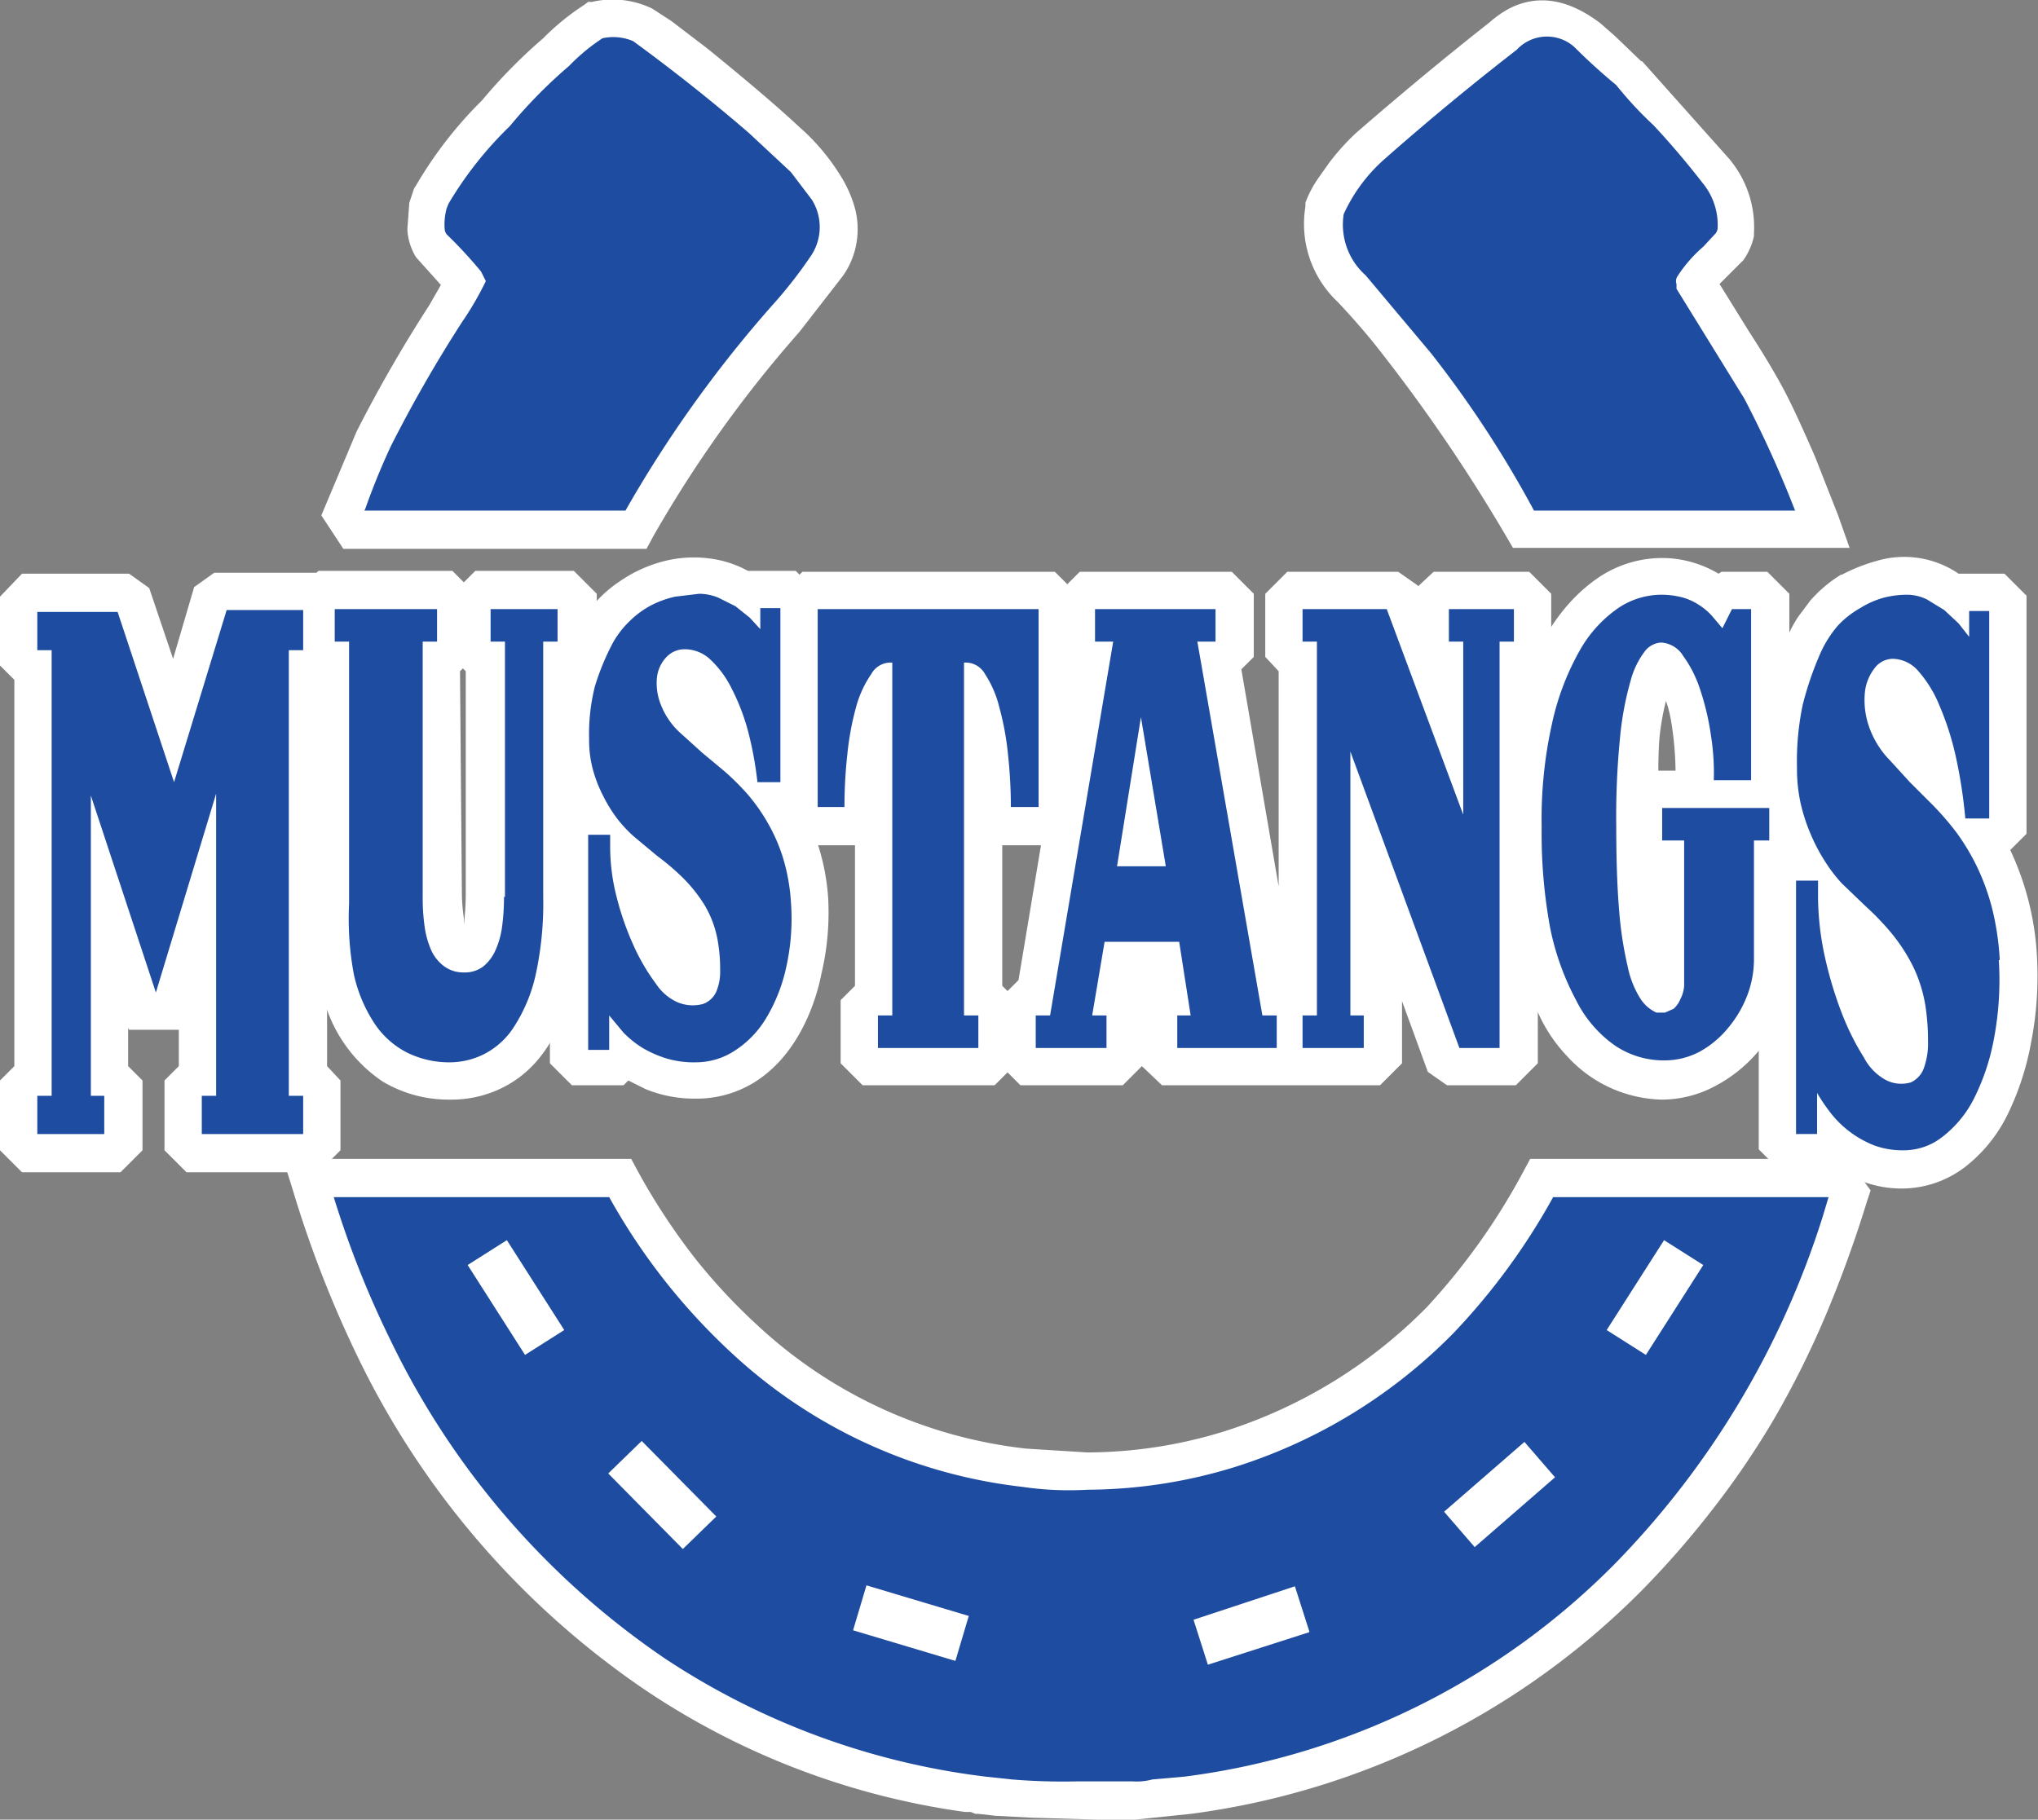 <svg id="Layer_1" data-name="Layer 1" xmlns="http://www.w3.org/2000/svg" viewBox="0 0 213.1 190.3"><rect x="0" y="0" width="213.1" height="190.3" fill="#808080" stroke="none"/><title>Mustangs-Horseshoe_2c</title><polygon points="159.9 59.8 149.9 59.8 148.3 61.3 148.2 61.2 146.2 59.8 134.6 59.8 132.3 62.1 132.3 68.7 133.7 70.2 133.7 92.7 129.8 70 131.1 68.7 131.1 62.1 128.8 59.8 112.9 59.8 110.6 62.1 110.6 68.7 111.9 70.1 106.5 102.5 104.4 104.6 104.4 111.2 106.7 113.5 117.4 113.5 119.4 111.5 121.5 113.5 144.3 113.5 146.6 111.2 146.6 104.7 149.3 112.1 151.3 113.5 158.5 113.5 160.8 111.2 160.8 70.2 162.2 68.7 162.2 62.1 159.9 59.8" style="fill:#fff"/><polygon points="110.3 59.8 83.9 59.8 81.6 62.1 81.6 86 83.9 88.4 89.4 88.4 89.4 103.1 87.9 104.6 87.9 111.2 90.2 113.5 104 113.5 106.3 111.2 106.3 104.6 104.8 103.1 104.8 88.4 110.3 88.4 112.6 86 112.6 62.1 110.3 59.8" style="fill:#fff"/><path d="M-19.9-1.1a23.1,23.1,0,0,0-2.5-9.1l1.4-1.4V-33.1l-2.3-2.3h-5a11.3,11.3,0,0,0-2.9-1.1,12.7,12.7,0,0,0-5.5,0,14.4,14.4,0,0,0-5,2.2,13.4,13.4,0,0,0-4.2,4.5,21.4,21.4,0,0,0-2.4,16.1,20.8,20.8,0,0,0,.9,2.5L-49-9.4V16.1l2.3,2.3h5.4l.5-.5,1.8.9a13.5,13.5,0,0,0,5.1,1h.2a11.5,11.5,0,0,0,5.9-1.6c4.7-2.8,6.6-8.4,7.2-11.5A27.8,27.8,0,0,0-19.9-1.1Z" transform="translate(106.5 95.1)" style="fill:#fff"/><path d="M-26.6-15.3c-.5-2.6-1.1-6.2-2.9-9.2a12.6,12.6,0,0,0-2-2.5,5.3,5.3,0,0,0-2.6-1.3,3.7,3.7,0,0,0-3,.7,4.7,4.7,0,0,0-1.7,3.5,8.8,8.8,0,0,0,3,6.5l10.5,9.4Z" transform="translate(106.5 95.1)" style="fill:#fff"/><path d="M-30.1,6.2l-.2-2.6a13.6,13.6,0,0,0-4.2-7.6l-5-4.2L-43.9-13v6.4a23,23,0,0,0,.9,5.9,39.8,39.8,0,0,0,1.8,4.9,20.7,20.7,0,0,0,2.9,4.7,5.6,5.6,0,0,0,2.1,1.6l1.8.4H-33a3.7,3.7,0,0,0,2.8-3.3A7.2,7.2,0,0,0-30.1,6.2Z" transform="translate(106.5 95.1)" style="fill:#fff"/><path d="M80.6-14v-19l-2.3-2.3H73.5l-.3.2a11.7,11.7,0,0,0-4.9-1.6,11.9,11.9,0,0,0-7.8,2.1c-6.9,4.8-8.9,14.3-9.4,19.5A59.1,59.1,0,0,0,51-3,51.2,51.2,0,0,0,53,7.3a27.7,27.7,0,0,0,1.6,4.1,16.1,16.1,0,0,0,2.8,4,13.8,13.8,0,0,0,9.8,4.5h.1A11.9,11.9,0,0,0,73,18.4a15,15,0,0,0,6.9-7.9,14.5,14.5,0,0,0,1-5.3V-4l1.5-1.5v-6.6ZM67-17.7a26,26,0,0,1,.7-4.1,13.6,13.6,0,0,1,.5,1.9,34.2,34.2,0,0,1,.5,5.4H66.9Q66.9-16.1,67-17.7Z" transform="translate(106.5 95.1)" style="fill:#fff"/><path d="M106.5,5.1a29.8,29.8,0,0,0-2.8-11.3h0l1.7-1.7V-32.8l-2.3-2.3H98.3a10.1,10.1,0,0,0-8.7-1.3A18,18,0,0,0,86.1-35H86a14.1,14.1,0,0,0-3.2,2.7l-1.2,1.6a12.4,12.4,0,0,0-1.2,2.2l-2,5.9v.2a23,23,0,0,0-.8,5.8,35.4,35.4,0,0,0,.5,6.2,14.9,14.9,0,0,0,1.2,4L77.4-4.6V25.1l2.3,2.3h5.4l.4-.4,1.9,1.1a11.6,11.6,0,0,0,5,1.1,10.9,10.9,0,0,0,7-2.6,15.6,15.6,0,0,0,4-5.1,29,29,0,0,0,2.5-7.7A36,36,0,0,0,106.5,5.1Z" transform="translate(106.5 95.1)" style="fill:#fff"/><path d="M99.8-11.6q-.3-1.9-.6-3.8c-.5-2.8-1.5-6.9-4.2-10.2a4.9,4.9,0,0,0-2.7-1.6,3.4,3.4,0,0,0-2.9.6,5.9,5.9,0,0,0-1.9,4.1,8.8,8.8,0,0,0,.3,2.8,11.6,11.6,0,0,0,2.6,4.7L101-3.7Z" transform="translate(106.5 95.1)" style="fill:#fff"/><path d="M96.2,13.7,96,10.5a16.9,16.9,0,0,0-4.1-8.9l-5-5L82.5-9.1v7.4a31.4,31.4,0,0,0,.8,6.9l1.8,6h0a27,27,0,0,0,1.8,3.8c1.5,2.7,2.6,3.4,3.3,3.7l1.3.4h.9a3.2,3.2,0,0,0,2.1-.7C96.3,17.1,96.2,14.1,96.2,13.7Z" transform="translate(106.5 95.1)" style="fill:#fff"/><polygon points="35.6 69.6 35.6 62.2 33.3 59.9 22.4 59.9 20.3 61.4 18.1 68.9 15.6 61.5 13.5 60 2.3 60 0 62.4 0 69.6 1.5 71.1 1.5 111.5 0 113 0 120.3 2.3 122.6 12.6 122.6 14.9 120.3 14.9 113 13.4 111.5 13.4 107.5 13.5 107.7 18.7 107.7 18.7 111.5 17.2 113 17.2 120.3 19.5 122.6 33.3 122.6 35.6 120.3 35.6 113 34.2 111.5 34.2 71.1 35.6 69.6" style="fill:#fff"/><path d="M-46.5-35.4H-56.8L-58-34.2l-1.2-1.2h-14l-2.3,2.3v6.6l1.5,1.5V-.7a37.5,37.5,0,0,0,.5,6.5,27.3,27.3,0,0,0,.8,3.4A15.1,15.1,0,0,0-66.5,18a13.4,13.4,0,0,0,7,1.9h.3a11.9,11.9,0,0,0,5.9-1.6c4.5-2.6,6.2-7.8,7-11.8a40.7,40.7,0,0,0,.7-7.8V-24.9l1.5-1.5v-6.6ZM-58.4-24.9l.3-.3.3.3V-1.5A27.6,27.6,0,0,1-58,1.6V.9a19.6,19.6,0,0,1-.2-2.3Z" transform="translate(106.5 95.1)" style="fill:#fff"/><path d="M-17.1-73.3a12.7,12.7,0,0,0-1.5-3.4,22.4,22.4,0,0,0-4.3-5.1c-3-2.8-6.9-6-9.6-8.2l-3.8-2.9-2-1.3a9.5,9.5,0,0,0-6.3-.7H-45l-.4.3a25.5,25.5,0,0,0-4.3,3.5,55.3,55.3,0,0,0-6.4,6.5A42.8,42.8,0,0,0-63-75.7l-.2.3-.5,1.5-.2,2.7v.2a6.2,6.2,0,0,0,.9,2.8l2.6,2.9-1.2,2.1a147.7,147.7,0,0,0-7.6,13.2l-3.7,8.8,2.3,3.5h31.7l.7-1.3A128.6,128.6,0,0,1-22.9-60.4l4.5-5.8A8.3,8.3,0,0,0-17-69.4,8.5,8.5,0,0,0-17.1-73.3Z" transform="translate(106.5 95.1)" style="fill:#fff"/><path d="M85.7-41.2l-2.4-6.1c-1-2.3-2.2-5-3.2-6.9s-2.4-4.2-3.7-6.2l-3.1-5,.8-.8,1.7-1.7.2-.3a7.1,7.1,0,0,0,.9-2.2v-.3a11.1,11.1,0,0,0-2.6-7.8L65.2-88.7h-.1l-2.7-2.6-1.6-1.4c-2.4-1.8-4.7-2.6-7-2.3a7.6,7.6,0,0,0-2.5.8,10.4,10.4,0,0,0-2,1.4c-4.7,3.7-9.4,7.6-14,11.6a24.2,24.2,0,0,0-2.8,3.1l-1.2,1.7A11.3,11.3,0,0,0,30-73.9v.4a11.2,11.2,0,0,0,3.4,10c1.5,1.6,3,3.3,4.4,5.1A173.9,173.9,0,0,1,51-39l.7,1.2H86.9Z" transform="translate(106.5 95.1)" style="fill:#fff"/><path d="M86.7,26.1H53.5l-.7,1.3A67.9,67.9,0,0,1,42.7,41.6a51.5,51.5,0,0,1-21.2,13A48.8,48.8,0,0,1,7.2,56.8L.8,56.4A49.2,49.2,0,0,1-27.3,43.5a60.7,60.7,0,0,1-6.6-7.1,67.6,67.6,0,0,1-5.9-9l-.7-1.3H-76.9l1,3.2a118,118,0,0,0,6.8,17.5,88.7,88.7,0,0,0,30,34.8A79.4,79.4,0,0,0-5.6,94.4H-5l.5.2h.3l1.8.2,3.8.2,6.8.2h4l5.8-.6A81.3,81.3,0,0,0,65.3,71.1a94.1,94.1,0,0,0,7-8A87.5,87.5,0,0,0,79,53.3a96.1,96.1,0,0,0,5.3-10.6,126,126,0,0,0,4.4-12.1l.4-1.2Z" transform="translate(106.5 95.1)" style="fill:#fff"/><rect x="43.4" y="58.1" width="13.3" height="7.01" transform="translate(77.7 147.6) rotate(-44.3)" style="fill:#fff"/><rect x="59.9" y="37.1" width="13.3" height="7.01" transform="translate(103.2 170.3) rotate(-57.7)" style="fill:#fff"/><rect x="-41.7" y="55.6" width="7" height="13.25" transform="translate(62.6 84.5) rotate(-36)" style="fill:#fff"/><rect x="-56" y="34" width="7" height="13.25" transform="translate(76.7 73.3) rotate(-32.3)" style="fill:#fff"/><polygon points="31.7 118.6 21.1 118.6 21.1 114.6 22.6 114.6 22.6 83 16.3 103.8 9.5 83.2 9.5 114.6 10.9 114.6 10.9 118.6 3.9 118.6 3.9 114.6 5.4 114.6 5.4 68 3.9 68 3.9 64 12.3 64 18.2 81.8 23.7 63.8 31.7 63.8 31.7 68 30.2 68 30.2 114.6 31.7 114.6 31.7 118.6 31.7 118.6" style="fill:#1e4ca0;fill-rule:evenodd"/><path d="M-53.7-1.3V-28h-1.5v-3.4h7V-28h-1.5V-1.3a35,35,0,0,1-.8,8.2,16.7,16.7,0,0,1-2.2,5.3,8.1,8.1,0,0,1-3.1,2.9,8,8,0,0,1-3.6.9,9.9,9.9,0,0,1-4.5-1,9,9,0,0,1-3.4-3,15.3,15.3,0,0,1-2.2-5.2A31.8,31.8,0,0,1-70-.6V-28h-1.5v-3.4h10.7V-28h-1.5V-1.3a20.8,20.8,0,0,0,.2,3.1,9.2,9.2,0,0,0,.7,2.5A4.3,4.3,0,0,0-60,6a3.4,3.4,0,0,0,2,.6,3.2,3.2,0,0,0,2-.6,4.5,4.5,0,0,0,1.3-1.7,8.8,8.8,0,0,0,.7-2.5,22.7,22.7,0,0,0,.2-3.1Z" transform="translate(106.5 95.1)" style="fill:#1e4ca0;fill-rule:evenodd"/><path d="M-23.8-.8a23.3,23.3,0,0,1-.5,6.9,17.5,17.5,0,0,1-2.1,5.3,10.4,10.4,0,0,1-3.3,3.4,7.4,7.4,0,0,1-4,1.2,10.1,10.1,0,0,1-3.1-.4,11.7,11.7,0,0,1-2.5-1.1,10.4,10.4,0,0,1-2-1.6l-1.5-1.8v3.6H-45V-7.8h2.3v1.1A21.2,21.2,0,0,0-42-1.2a30.1,30.1,0,0,0,1.8,5.1,21.2,21.2,0,0,0,2.3,3.9,5.3,5.3,0,0,0,2.2,1.9,4.1,4.1,0,0,0,2.7.2,2.4,2.4,0,0,0,1.4-1.3,5.4,5.4,0,0,0,.4-2.3,16.8,16.8,0,0,0-.2-2.7,11,11,0,0,0-1.4-4,15.6,15.6,0,0,0-2.3-2.9,25.7,25.7,0,0,0-2.7-2.3l-2.4-2a13.9,13.9,0,0,1-1.7-1.8,15.2,15.2,0,0,1-1.5-2.4,14.2,14.2,0,0,1-1.1-2.8,11.8,11.8,0,0,1-.4-3.2,20.4,20.4,0,0,1,.6-5.5,25.4,25.4,0,0,1,1.9-4.6,9.8,9.8,0,0,1,1.8-2.3,9.5,9.5,0,0,1,2.2-1.6,10.3,10.3,0,0,1,2.5-.9l2.5-.3a5.4,5.4,0,0,1,2,.4l1.8.9,1.5,1.2,1.1,1.2v-2.2h2.1v18.2h-2.4a37,37,0,0,0-1-5.4A22.3,22.3,0,0,0-30-23.1a10.5,10.5,0,0,0-2.2-3,3.9,3.9,0,0,0-2.7-1.1,2.6,2.6,0,0,0-1.9.8,3.7,3.7,0,0,0-1,2.1,6,6,0,0,0,.4,2.9,7.8,7.8,0,0,0,2.2,3.1l2.1,1.9,2.4,2A26.4,26.4,0,0,1-28.3-12a19.3,19.3,0,0,1,2.1,3,17.9,17.9,0,0,1,1.6,3.7,20.3,20.3,0,0,1,.8,4.5Z" transform="translate(106.5 95.1)" style="fill:#1e4ca0;fill-rule:evenodd"/><path d="M-21-31.4H2.1v20.7H-.8q0-2.7-.3-5.5A29.7,29.7,0,0,0-2-21.1a11.2,11.2,0,0,0-1.5-3.5,2.3,2.3,0,0,0-2.2-1.2V11.1h1.5v3.4H-14.7V11.1h1.5V-25.8a2.3,2.3,0,0,0-2.2,1.2A11.2,11.2,0,0,0-17-21.1a29.7,29.7,0,0,0-.9,4.9q-.3,2.7-.3,5.5H-21V-31.4Z" transform="translate(106.5 95.1)" style="fill:#1e4ca0;fill-rule:evenodd"/><path d="M16.6,14.5V11.1H18L16.8,3.4H9L7.7,11.1H9.2v3.4H1.8V11.1H3.3L9.9-28H8v-3.4H20.6V-28H18.7l6.8,39.1H27v3.4ZM12.8-20.1,10.3-4.5h5.1L12.8-20.1Z" transform="translate(106.5 95.1)" style="fill:#1e4ca0;fill-rule:evenodd"/><polygon points="156.8 67.1 156.8 109.6 152.6 109.6 141.2 78.6 141.2 106.2 142.6 106.2 142.6 109.6 136.2 109.6 136.2 106.2 137.7 106.2 137.7 67.1 136.2 67.1 136.2 63.7 145 63.7 153 85.2 153 67.1 151.5 67.1 151.5 63.7 158.3 63.7 158.3 67.1 156.8 67.1 156.8 67.1" style="fill:#1e4ca0;fill-rule:evenodd"/><path d="M78.5-7.2H76.9V5.2A10.6,10.6,0,0,1,76.2,9a11.9,11.9,0,0,1-2,3.4,10.2,10.2,0,0,1-3,2.5,7.9,7.9,0,0,1-3.7.9,9.1,9.1,0,0,1-5.2-1.6,12.7,12.7,0,0,1-4-4.7A27.5,27.5,0,0,1,55.6,2a54.5,54.5,0,0,1-.9-10.6,46,46,0,0,1,1.1-10.9,27.2,27.2,0,0,1,2.9-7.6,13.3,13.3,0,0,1,4-4.4,8.1,8.1,0,0,1,4.4-1.4,8.8,8.8,0,0,1,2.4.3,6.2,6.2,0,0,1,1.7.8,6.4,6.4,0,0,1,1.3,1.1l1.1,1.3,1-2h2v17.9H72.7a25.1,25.1,0,0,0-.3-4.7,27,27,0,0,0-1.1-4.7,12.6,12.6,0,0,0-1.8-3.6,2.9,2.9,0,0,0-2.3-1.4,2.3,2.3,0,0,0-1.7.9,8.8,8.8,0,0,0-1.5,3.1,32.6,32.6,0,0,0-1.1,5.9,83.7,83.7,0,0,0-.4,9.3q0,5.2.3,8.8A39.4,39.4,0,0,0,63.7,6,10,10,0,0,0,65,9.3a3.9,3.9,0,0,0,1.7,1.5h.9l.9-.4a2.7,2.7,0,0,0,.7-1A3.5,3.5,0,0,0,69.6,8V-7.2H67.3v-3.4H78.5v3.4Z" transform="translate(106.5 95.1)" style="fill:#1e4ca0;fill-rule:evenodd"/><path d="M102.5,5.3a32.9,32.9,0,0,1-.5,8.2,23.3,23.3,0,0,1-2.1,6.3,11.7,11.7,0,0,1-3.3,4,6.5,6.5,0,0,1-4,1.4,8.6,8.6,0,0,1-3.1-.5A10.8,10.8,0,0,1,85,21.4a19.4,19.4,0,0,1-1.5-2.2v4.3H81.3V-3h2.3v1.4a29.8,29.8,0,0,0,.7,6.5,40.5,40.5,0,0,0,1.8,6,26.7,26.7,0,0,0,2.3,4.6,5.6,5.6,0,0,0,2.2,2.3,3.5,3.5,0,0,0,2.7.3,2.6,2.6,0,0,0,1.4-1.6,7.5,7.5,0,0,0,.4-2.7,23.8,23.8,0,0,0-.2-3.2,14.8,14.8,0,0,0-1.4-4.7,18.5,18.5,0,0,0-2.3-3.5A27.6,27.6,0,0,0,88.6-.3L86.1-2.7a15.8,15.8,0,0,1-1.7-2.2,18.8,18.8,0,0,1-1.5-2.8A18.9,18.9,0,0,1,81.8-11a16.6,16.6,0,0,1-.4-3.8,28.7,28.7,0,0,1,.6-6.6,33.8,33.8,0,0,1,1.9-5.5,11.7,11.7,0,0,1,1.8-2.8A9.8,9.8,0,0,1,88-31.5a9.3,9.3,0,0,1,2.5-1.1,9.9,9.9,0,0,1,2.5-.3,4.7,4.7,0,0,1,2,.5l1.8,1.1,1.5,1.4,1.1,1.4v-2.7h2.1V-9.5H99A51.6,51.6,0,0,0,98-16a29.9,29.9,0,0,0-1.7-5.3,12.6,12.6,0,0,0-2.2-3.6,3.6,3.6,0,0,0-2.7-1.3,2.4,2.4,0,0,0-1.9,1,4.9,4.9,0,0,0-1,2.5,8.4,8.4,0,0,0,.4,3.5,9.4,9.4,0,0,0,2.2,3.6l2.1,2.3,2.4,2.4A29.6,29.6,0,0,1,98.1-8a23.4,23.4,0,0,1,2.1,3.5,23.7,23.7,0,0,1,1.6,4.4,28.4,28.4,0,0,1,.8,5.4Z" transform="translate(106.5 95.1)" style="fill:#1e4ca0;fill-rule:evenodd"/><path d="M-68.4-41.7h27.3A128.2,128.2,0,0,1-25.9-63a47.5,47.5,0,0,0,4.3-5.5,5.4,5.4,0,0,0,0-5.7l-2.2-2.9-4.4-4.1q-5.8-5-12.1-9.6a5.3,5.3,0,0,0-3.2-.3A20.3,20.3,0,0,0-47-88.2a51.2,51.2,0,0,0-6.2,6.3,38.8,38.8,0,0,0-6.4,8.1l-.2.5a6.4,6.4,0,0,0-.2,2.2,1,1,0,0,0,.2.5l.2.2a46.8,46.8,0,0,1,3.4,3.7l.5,1h0a33,33,0,0,1-2.5,4.3,143.2,143.2,0,0,0-7.4,12.9q-1.5,3.2-2.7,6.6Z" transform="translate(106.5 95.1)" style="fill:#1e4ca0;fill-rule:evenodd"/><path d="M53.9-41.7H81.2a115.6,115.6,0,0,0-5.3-11.7L68.8-64.9v-.5a.9.9,0,0,1,.1-.8,14.5,14.5,0,0,1,2.7-3.1l1.3-1.4a1,1,0,0,0,.2-.5,6.9,6.9,0,0,0-1.6-4.8q-2.4-3.1-5.1-6a39,39,0,0,1-3.9-4.2q-2.3-1.9-4.4-4a4.3,4.3,0,0,0-6,.3q-7.1,5.5-13.9,11.5a17.1,17.1,0,0,0-4.2,5.7,7.1,7.1,0,0,0,2.3,6.4l6.8,8.1A113.8,113.8,0,0,1,53.9-41.7Z" transform="translate(106.5 95.1)" style="fill:#1e4ca0;fill-rule:evenodd"/><path d="M-42.8,30.1H-71.6a101.6,101.6,0,0,0,6,15.1A84.6,84.6,0,0,0-36.9,78.4,77.7,77.7,0,0,0-5,90.5l1.5.2,2.8.3a65.7,65.7,0,0,0,6.9.2h5.7a6.4,6.4,0,0,0,2.1-.2l3.4-.3A77,77,0,0,0,62.5,68.3,91,91,0,0,0,84.1,32.1l.6-2H55.9A68.6,68.6,0,0,1,45.5,44.3a55.3,55.3,0,0,1-22.8,14A52.8,52.8,0,0,1,7.2,60.7a33.4,33.4,0,0,1-6.8-.3A53.5,53.5,0,0,1-30,46.4,65.5,65.5,0,0,1-42.8,30.1ZM56.1,59.4l-8.4,7.3-3.2-3.7,8.4-7.3,3.2,3.7ZM71.6,37.2l-6,9.4L61.5,44l6-9.4,4.1,2.6ZM-42.9,59l3.5-3.4,7.8,7.9-3.5,3.4L-42.9,59ZM-57.6,37.2l4.1-2.6,6,9.4-4.1,2.6-6-9.4Zm88,38.4L19.8,79l-1.5-4.7,10.6-3.5,1.5,4.7Zm-47.7-.2,1.4-4.7,10.7,3.2-1.4,4.7-10.7-3.2Z" transform="translate(106.5 95.1)" style="fill:#1e4ca0;fill-rule:evenodd"/></svg>